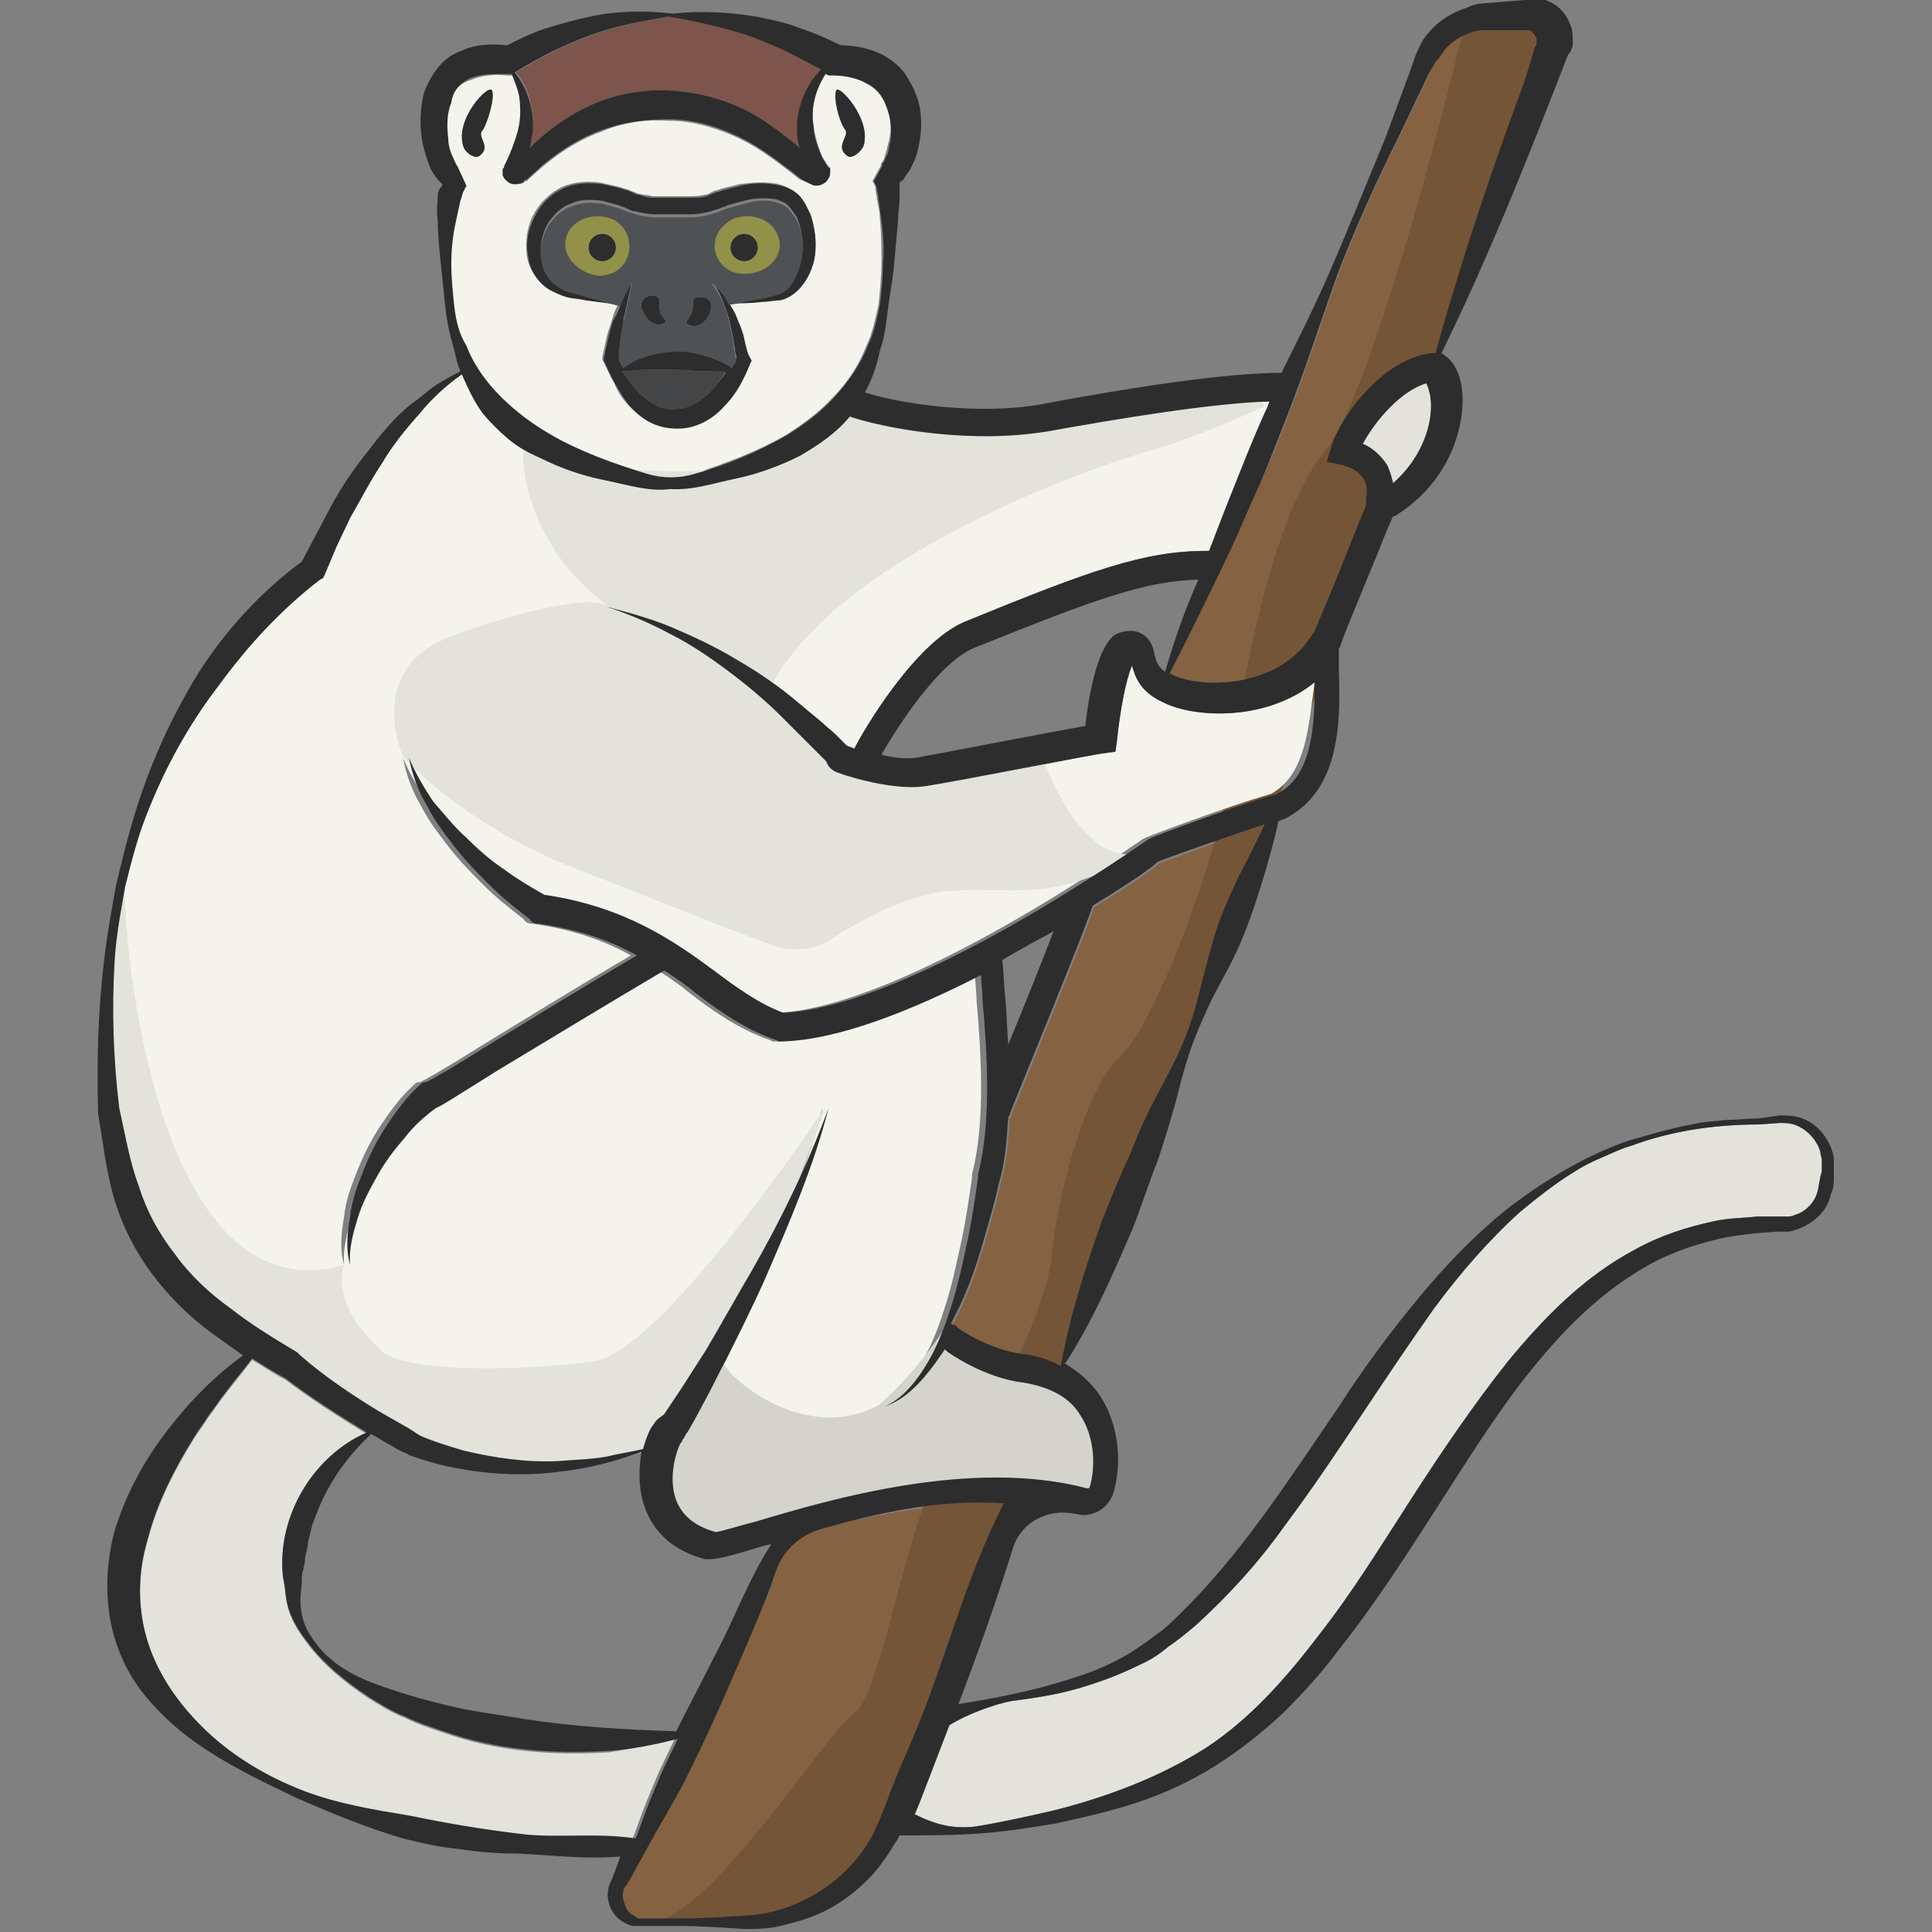 <?xml version="1.0" encoding="utf-8"?>
<!-- Generator: Adobe Illustrator 23.0.0, SVG Export Plug-In . SVG Version: 6.00 Build 0)  -->
<svg version="1.1" id="Layer_1" xmlns="http://www.w3.org/2000/svg" xmlns:xlink="http://www.w3.org/1999/xlink" x="0px" y="0px"
	 viewBox="0 0 128 128" 
width="128" height="128"
style="enable-background:new 0 0 128 128;" xml:space="preserve">
<rect x="0" y="0" width="128" height="128" fill="#808080" stroke="none"/>
<style type="text/css">
	.st0{fill:#2D2D2D;}
	.st1{fill:#856241;}
	.st2{fill:#755537;}
	.st3{fill:#E3E3DC;}
	.st4{fill:#F4F4ED;}
	.st5{fill:#7D554C;}
	.st6{fill:#434547;}
	.st7{fill:#4F5254;}
	.st8{fill:#91914A;}
	.st9{fill:#D4D4CD;}
</style>
<g>
	<path class="st0" d="M47.1,20.5c-0.1,0.6-0.8,1.4-1.5,1c-0.4-0.2,0.3-0.4,0.3-1.2c0-0.4,0-0.7,0.6-0.6C47,19.7,47.2,20.1,47.1,20.5
		z"/>
	<path class="st0" d="M44,21.4c-0.7,0.4-1.3-0.4-1.5-1c-0.1-0.4,0.2-0.8,0.6-0.8c0.6-0.1,0.6,0.3,0.6,0.6
		C43.6,21.1,44.4,21.2,44,21.4z"/>
	<path class="st1" d="M101.9,2.8c0,0,0,0.1,0,0.1l0,0.1l-0.1,0.1L101,5.4c-2.2,5.9-4.2,11.9-5.9,18l0,0l-0.3,0
		c-3.2,0.4-6,4.2-6.6,6.2l-0.3,1l1,0.2c1.9,0.5,1.7,1.8,1.6,2.2c0,0.2,0,0.3,0,0.5c-0.3,0.7-0.9,2.2-1.5,3.7
		c-0.7,1.8-1.5,3.6-1.9,4.6l-0.2,0.3c-2.3,3.7-7.8,3.5-9.4,2.5c0,0,0,0,0,0c1.4-2.7,2.7-5.4,4-8.1c0.7-1.5,1.3-3,2-4.5
		c0.7-1.5,1.3-3,1.9-4.6c1.2-3.1,2.2-6.2,3.3-9.3c1.2-3.1,2.5-6,4-9l2.1-4.4L95,4.3c0.1-0.2,0.2-0.3,0.3-0.4
		c0.2-0.3,0.4-0.6,0.6-0.8c0.5-0.5,1.1-0.8,1.7-1c0.3-0.1,0.6-0.1,1-0.1l1.2,0l1.2,0h0.1l0.1,0c0.1,0,0.1,0,0.1,0
		c0.1,0,0.2,0.1,0.2,0.1c0.1,0.1,0.2,0.3,0.3,0.4C101.9,2.6,101.9,2.7,101.9,2.8z"/>
	<path class="st1" d="M83.9,54.7c-0.6,1.1-1.2,2.2-1.7,3.4c-0.7,1.5-1.4,3-1.8,4.6c-0.5,1.6-0.8,3.2-1.3,4.8c-0.5,1.6-1.2,3-2,4.5
		c-0.8,1.5-1.5,2.9-2.1,4.5c-0.7,1.5-1.3,3-1.9,4.5c-1.1,3.1-2.1,6.2-2.7,9.5c0,0,0,0,0,0.1c-0.8-0.4-1.6-0.7-2.6-0.8
		c-2.2-0.3-4.3-1.7-4.3-1.8c-0.1-0.1-0.2-0.1-0.4-0.2c0.2-0.4,0.4-0.8,0.6-1.2c0.6-1.3,1.1-2.7,1.5-4.1c0.4-1.4,0.8-2.7,1.1-4.1
		c0,0,0,0,0,0c0.4-1.3,0.5-2.8,0.6-4.3c0.1-0.1,0.1-0.1,0.1-0.2c0.7-1.8,4.6-11.2,5.5-13.8c2.3-1.4,3.9-2.5,4.3-2.9
		C77.4,57,81.1,55.6,83.9,54.7z"/>
	<path class="st1" d="M66.3,99.8c-2.6,5.1-3.8,10.3-6,15.5c-0.6,1.4-1.1,2.8-1.7,4.2c-0.1,0.3-0.3,0.7-0.4,1
		c-0.1,0.3-0.3,0.6-0.4,0.9c-0.3,0.6-0.7,1.2-1.1,1.7c-1.7,2.1-4.4,3.6-7.2,3.8c-1.5,0.1-3,0.2-4.5,0.2c-0.7,0-1.5,0-2.2,0
		c-0.2,0-0.4,0-0.5,0c-0.2,0-0.3-0.1-0.4-0.2c-0.3-0.1-0.5-0.4-0.6-0.7c-0.1-0.3-0.2-0.6-0.1-0.9c0-0.2,0.1-0.3,0.2-0.4l0.3-0.5
		l1.1-2c0.7-1.3,1.5-2.6,2.2-3.9c1.4-2.7,2.6-5.4,3.8-8.2c0.9-2.1,1.8-4.1,2.5-6.2c0.5-1.4,1.6-2.4,3-2.8
		C57.8,100.4,61.8,99.5,66.3,99.8z"/>
	<path class="st2" d="M96.9,2.2c0,0-5.7,23.7-9.2,27.8c-3.4,4.1-5.5,15.4-6.1,20.6S76.7,67.7,74.2,70s-4.3,10.2-4.5,13.1
		s-3.8,11.3-6.5,13.1c-2.7,1.8-4.7,16-6.5,17.2c-1.8,1.1-9.6,13.7-13.5,13.9c7.6,0.8,11.7-1.1,11.7-1.1s4-3.2,4.8-6.6
		c0.9-3.3,11.6-31.6,12.2-32.7c0.6-1.2,9.9-26.8,10.5-27.8c0.6-1,8-22.4,8.5-23.5c0.5-1.1,8.1-22.6,8.7-23.6c0.6-1,3.4-8.9,3.1-9.5
		s-1.3-1.8-2.5-1.6S97,2.2,97,2.2"/>
	<path class="st3" d="M120.4,79c-0.2,0.7-0.8,1.3-1.5,1.5c-0.2,0.1-0.4,0.1-0.5,0.1l-0.3,0l-0.1,0l-0.1,0l0,0l-0.1,0l-1.4,0
		c-0.9,0.1-1.9,0.1-2.8,0.3c-1.9,0.4-3.7,1-5.3,1.9c-3.4,1.8-6.1,4.6-8.4,7.4c-2.3,2.9-4.4,6-6.4,9.1c-2,3.1-3.9,6.2-6.1,9
		c-2.2,2.9-4.6,5.6-7.5,7.5c-3,1.9-6.4,3.2-9.9,4.1c-1.7,0.4-3.5,0.8-5.3,1.1c-1.5,0.2-2.7-0.1-4.1-0.8c0.1-0.1,1.9-4.9,2.3-5.9
		c1.1-0.7,3-1.4,4.1-1.6c1.5-0.2,2.9-0.4,4.3-0.8c1.4-0.4,2.8-0.9,4.2-1.6c0.7-0.3,1.3-0.7,1.9-1.2c0.6-0.4,1.2-0.9,1.8-1.4
		c2.2-2,4.2-4.2,5.9-6.6c1.8-2.4,3.4-4.8,5-7.2c1.6-2.4,3.2-4.8,4.9-7.2c1.7-2.3,3.6-4.5,5.7-6.4c1.1-0.9,2.2-1.8,3.5-2.6
		c0.6-0.4,1.2-0.7,1.9-1c0.7-0.3,1.3-0.6,2-0.8c2.7-1,5.6-1.4,8.4-1.4h0l1.4-0.1c0.4,0,0.8,0,1.2,0.2c0.7,0.3,1.3,1,1.5,1.7
		c0,0.2,0.1,0.4,0.1,0.6v0.7C120.5,78.3,120.5,78.7,120.4,79z"/>
	<path class="st3" d="M44.7,115.2c-0.4,0.9-0.9,1.8-1.3,2.8c-0.6,1.4-0.9,2.2-1.4,3.6l-0.1,0.2c-2.4-0.3-5,0.1-7.4-0.2
		c-2.5-0.3-4.9-0.7-7.3-1.2c-2.4-0.4-4.9-0.8-7.2-1.7c-2.3-0.9-4.5-2.2-6.3-3.9c-1.8-1.7-3.2-3.7-3.9-5.9c-0.7-2.2-0.7-4.6,0-6.9
		c0.6-2.3,1.7-4.5,3-6.6c0.3-0.5,0.7-1,1-1.5c0.4-0.5,0.7-1,1.1-1.5c0.6-0.8,1.2-1.5,1.8-2.3c0.7,0.4,1.4,0.9,2.2,1.3
		c1.7,1.3,3.6,2.5,5.4,3.6l0,0c-3.2,1.4-5.5,4.8-5.6,8.4c0,0.5,0,1,0.1,1.4c0.1,0.5,0.1,0.9,0.2,1.4c0.2,1,0.7,1.8,1.3,2.6
		c1.1,1.5,2.6,2.7,4.1,3.7c0.8,0.5,1.6,1,2.4,1.3c0.8,0.4,1.7,0.7,2.6,1c1.7,0.6,3.5,1,5.4,1.2c1.8,0.2,3.7,0.2,5.5,0.1
		C41.7,115.9,43.2,115.6,44.7,115.2z"/>
	<path class="st4" d="M84.2,52.6c-3.1,0.9-8.1,2.8-8.3,2.9l-0.2,0.1c-0.2,0.1-15.6,11.1-24.2,11.5c-1.6-0.6-3-1.6-4.6-2.8
		c-2.7-2-5.9-4.2-11.1-5c0,0,0,0-0.1,0l0,0c-0.9-0.5-1.9-1.1-2.7-1.7c-0.9-0.6-1.7-1.3-2.5-2.1c-0.8-0.7-1.5-1.6-2.2-2.4
		c-0.6-0.9-1.2-1.9-1.6-2.9c0.2,1.1,0.6,2.2,1.2,3.2c0.5,1,1.2,1.9,1.9,2.8c0.7,0.9,1.5,1.7,2.3,2.5c0.8,0.8,1.7,1.5,2.6,2.2
		c0.1,0.2,0.3,0.3,0.6,0.3c2.7,0.4,4.7,1.1,6.5,2.1c-3.6,2.1-7.3,4.4-10.1,6.1c-1.9,1.2-3.6,2.2-3.9,2.3c0,0,0,0-0.1,0
		c-0.1,0-0.2,0.1-0.3,0.2c-0.9,0.8-1.6,1.8-2.2,2.7c-0.6,0.9-1.1,1.9-1.5,2.9c-0.4,1-0.8,2-0.9,3.1c-0.2,1.1-0.3,2.2,0,3.2
		c-0.1-1.1,0.2-2.1,0.5-3.1c0.3-1,0.8-1.9,1.3-2.8c0.5-0.9,1.1-1.7,1.8-2.5c0.6-0.8,1.4-1.5,2.1-2l0,0c0.3-0.1,0.9-0.5,4.1-2.5
		c3-1.8,7.1-4.3,11-6.6c0.8,0.5,1.5,1,2.1,1.5c1.7,1.3,3.3,2.4,5.3,3.1l0.2,0.1h0.2c3.8-0.1,8.7-2.1,13.2-4.4c0,0.5,0.1,1.1,0.1,1.7
		c0.3,3.4,0.6,8-0.3,11.5c0,0.1,0,0.1,0,0.2v0c-0.2,1.4-0.4,2.8-0.7,4.2c-0.3,1.4-0.6,2.8-1,4.1c-0.4,1.3-0.9,2.7-1.6,3.9
		c-0.7,1.2-1.6,2.4-2.9,3c1.4-0.5,2.4-1.6,3.3-2.8c0.2-0.3,0.5-0.7,0.7-1c0,0,0.1,0.1,0.1,0.1c0.1,0.1,2.5,1.8,5.1,2.1
		c1.8,0.3,3.1,1,3.8,2.2c1.2,1.9,0.8,4.1,0.6,4.7c0,0,0,0.1-0.1,0.1c0,0-0.1,0-0.1,0c-7.6-2-16.9,0.7-21.9,2.2
		c-1.2,0.3-2.4,0.7-2.7,0.7c-1.4-0.4-2.2-1.1-2.6-2.1c-0.6-1.6,0.1-3.5,0.3-3.8c0.1-0.1,0.1-0.1,0.1-0.2l0.1-0.1l0.1-0.2l0.2-0.3
		l0.4-0.7l0.7-1.3c0.5-0.9,0.9-1.8,1.4-2.7c0.9-1.8,1.8-3.6,2.6-5.4c1.6-3.7,3.2-7.4,4.2-11.3c-1.4,3.8-3.1,7.3-5.1,10.8
		c-1,1.7-2,3.5-3,5.2c-0.5,0.8-1.1,1.7-1.6,2.5l-0.8,1.2l-0.4,0.6L43.6,94l-0.1,0.1c-0.1,0.1-0.2,0.3-0.3,0.4
		c-0.2,0.3-0.4,0.8-0.6,1.5c-0.8,0.2-1.6,0.3-2.4,0.5c-1.1,0.2-2.1,0.2-3.2,0.3c-2.1,0.1-4.2-0.2-6.3-0.7c-1-0.3-2-0.6-2.9-1
		c-0.1-0.1-0.2-0.1-0.3-0.2l-0.3-0.2l-0.7-0.4l-1.4-0.8c-1.8-1.1-3.6-2.3-5.2-3.7l-0.1-0.1l-0.1-0.1c-1.6-0.8-3.1-1.7-4.5-2.8
		c-1.4-1-2.7-2.2-3.7-3.6c-1.1-1.4-1.9-2.9-2.4-4.5c-0.6-1.6-0.9-3.4-1.3-5.2c-0.4-3.3-0.5-6.6-0.3-9.8C7.7,62,8,60.4,8.3,58.7
		c0.4-1.6,0.8-3.2,1.4-4.7c1.2-3.1,2.8-6,4.8-8.6c1.9-2.6,4.1-5,6.7-7l0.2-0.1l0.1-0.2l0.8-1.9l0.9-1.9c0.7-1.2,1.3-2.4,2.1-3.6
		c0.7-1.2,1.6-2.3,2.5-3.3c0.8-1,1.8-1.9,2.8-2.6c0.4,0.9,0.8,1.8,1.4,2.6c0.5,0.6,1.1,1.2,1.7,1.7c0.6,0.5,1.3,0.9,2,1.2
		c1.4,0.7,2.8,1.2,4.3,1.5c1.5,0.3,3,0.8,4.4,0.6c1.5,0.1,2.9-0.4,4.4-0.7c1.4-0.3,2.8-0.8,4.2-1.5c1.2-0.7,2.4-1.5,3.3-2.6
		c1.8,0.6,5.3,1.3,9,1.3c1.4,0,2.7-0.1,4-0.3c5-0.9,11.1-1.9,14.8-2c0,0.1-0.1,0.2-0.1,0.3c-0.7,1.5-1.3,3-1.9,4.5
		c-0.6,1.5-1.2,3-1.8,4.6c-0.1,0.2-0.1,0.3-0.2,0.5c-0.1,0-0.1,0-0.2,0c-4.1,0-7.7,1.3-16,4.7c-3.3,1.4-6.7,7.2-7.3,8.4
		c-0.2-0.1-0.3-0.1-0.5-0.2l0,0c0,0-0.2-0.2-0.3-0.3l-0.4-0.4c-0.3-0.3-0.6-0.5-0.9-0.8c-0.6-0.5-1.2-1-1.8-1.5
		c-1.2-1-2.5-1.9-3.9-2.7c-1.3-0.8-2.8-1.5-4.2-2.1c-1.4-0.6-2.9-1-4.4-1.4c1.5,0.5,2.9,1.1,4.2,1.8c1.4,0.7,2.7,1.6,3.9,2.5
		c1.2,0.9,2.4,1.9,3.5,3c0.5,0.5,1.1,1.1,1.6,1.6l0.8,0.8l0.4,0.4c0.1,0.1,0.2,0.2,0.2,0.3c0.1,0.2,0.3,0.4,0.5,0.5
		c0.1,0.1,3.6,1.3,5.9,1c2.1-0.3,11.6-2.2,12-2.2l0.7-0.1l0.1-0.7c0.2-2,0.6-4.1,1-5c0.2,0.7,0.5,1.7,2,2.4
		c2.1,1.1,6.9,1.3,10.1-1.3C86.7,47.9,86.6,51.3,84.2,52.6z"/>
	<path class="st4" d="M58.7,7c-0.3-0.7-0.7-1.2-1.4-1.5C56.8,5.1,56,5,55.2,4.9l-0.3,0l-0.2-0.1c0,0,0,0,0,0c-0.7,1.1-1,2.3-0.8,3.5
		c0.1,0.7,0.3,1.5,0.6,2.1c0.1,0.2,0.2,0.3,0.3,0.5l0.1,0.1c0,0,0,0.1,0.1,0.1c0,0.1,0,0.1,0,0.2c0,0.1,0,0.3-0.1,0.4
		c-0.1,0.2-0.3,0.3-0.4,0.4s-0.3,0.1-0.5,0.1c-0.2,0-0.4,0-0.5-0.2L53.3,12L53,11.9l-0.5-0.4c-1.3-1-2.5-1.9-3.9-2.5
		c-1.4-0.6-2.8-1-4.3-1c-1.5-0.1-3,0.1-4.4,0.7c-1.4,0.5-2.7,1.3-3.9,2.3l-0.9,0.8l-0.2,0.2l-0.1,0L34.8,12c0,0-0.1,0.1-0.1,0.1
		c-0.2,0.1-0.3,0.1-0.5,0.1s-0.3,0-0.4-0.1c-0.1-0.1-0.3-0.2-0.4-0.5c0-0.1,0-0.3,0-0.4c0-0.1,0-0.1,0.1-0.2l0,0l0.1-0.1
		c0.4-0.7,0.6-1.4,0.8-2.1c0.2-0.7,0.2-1.5,0.1-2.3c-0.1-0.5-0.2-1-0.5-1.5l-0.1,0l-0.3,0c-0.9-0.1-1.7,0-2.4,0.3
		C30.5,5.5,30,6,29.8,6.7c-0.3,0.7-0.3,1.6-0.2,2.4c0.1,0.4,0.2,0.8,0.3,1.2c0.1,0.2,0.2,0.5,0.3,0.6l0.6,1.3c0,0-0.1,0.2-0.2,0.4
		c-0.1,0.2-0.1,0.4-0.2,0.6c-0.1,0.4-0.2,0.9-0.3,1.4c-0.1,0.9-0.2,1.9-0.3,2.8c0,0.9,0,1.9,0.2,2.8c0.1,0.9,0.4,1.9,0.8,2.7l0,0
		c0.5,1.3,1.4,2.5,2.3,3.4c1,1,2.1,1.8,3.3,2.5c2,1.1,4.2,2,6.4,2.6c1,0.3,2.1,0.3,3.1,0c2.2-0.7,4.3-1.5,6.2-2.6
		c1.1-0.7,2.2-1.5,3.1-2.5c0.9-0.9,1.7-2.1,2.2-3.4l0,0c0.4-0.8,0.6-1.8,0.8-2.7c0.1-0.9,0.2-1.9,0.2-2.8c0-0.9,0-1.9-0.1-2.8
		c0-0.5-0.1-0.9-0.2-1.4c0-0.2-0.1-0.5-0.1-0.7c0-0.1,0-0.2-0.1-0.3c0-0.1-0.1-0.2-0.1-0.2l0.6-1.1c-0.1,0,0,0,0-0.1
		c0.1-0.1,0.2-0.3,0.2-0.4c0.1-0.3,0.2-0.7,0.3-1.1C59.1,8.5,59,7.7,58.7,7z M31.8,10.3c-0.3,0.3-1-0.2-1.1-0.6
		c-0.6-1.8,1.7-4.2,1.9-3.7c0.2,0.5-0.3,2.1-0.6,2.6C31.5,9,32.6,9.7,31.8,10.3z M54,16.8c-0.1,0.9-0.5,1.7-1.1,2.3
		c-0.3,0.3-0.7,0.6-1.2,0.7c-0.4,0.1-0.8,0.1-1.2,0.1C49.7,20,49,20,48.2,20c0.2,0.3,0.3,0.6,0.5,0.9c0.2,0.5,0.3,0.9,0.5,1.4
		c0.2,0.5,0.3,1,0.4,1.3l0.1,0.2l-0.1,0.2c-0.4,1-1,1.9-1.7,2.8c-0.8,0.8-1.9,1.5-3.1,1.5c-0.6,0-1.2-0.1-1.8-0.4
		c-0.6-0.3-1-0.7-1.4-1.1c-0.4-0.4-0.7-0.9-0.9-1.4c-0.3-0.5-0.5-1-0.7-1.4l-0.1-0.2l0-0.1c0.1-0.5,0.2-0.9,0.3-1.4
		c0.1-0.4,0.3-0.9,0.4-1.3c0.1-0.3,0.2-0.6,0.4-0.9c-0.8-0.1-1.5-0.2-2.3-0.3c-0.4-0.1-0.8-0.1-1.2-0.2c-0.4-0.1-0.8-0.3-1.2-0.5
		c-0.7-0.5-1.3-1.3-1.4-2.2c-0.1-0.9,0-1.8,0.4-2.6c0.4-0.8,1.1-1.5,1.9-1.9c0.9-0.4,1.8-0.4,2.6-0.3c0.4,0.1,0.9,0.2,1.3,0.3
		c0.2,0.1,0.4,0.1,0.6,0.2c0.2,0.1,0.3,0.1,0.5,0.2c0.3,0.1,0.7,0.1,1,0.2h1.2l1.2,0c0.4,0,0.7,0,1.1-0.1c0.2,0,0.3-0.1,0.5-0.2
		c0.2-0.1,0.4-0.1,0.6-0.2c0.4-0.1,0.8-0.2,1.2-0.3c0.8-0.1,1.7-0.2,2.6,0c0.4,0.1,0.9,0.4,1.3,0.7c0.4,0.4,0.6,0.8,0.7,1.2
		C54,15.1,54.1,16,54,16.8z M57.2,9.7c-0.2,0.4-0.8,0.9-1.1,0.6C55.3,9.7,56.3,9,56,8.6c-0.4-0.5-0.8-2.1-0.6-2.6
		C55.5,5.5,57.8,7.9,57.2,9.7z"/>
	<path class="st3" d="M34.7,29.9c-0.2,0.4,0.1,6.4,5.8,10.4c1.8,1.2,9.1,4.2,10.1,6.2c3.7-9.2,21.4-15.4,25.1-16.5
		c3.7-1,8.1-3.1,8.1-3.1s-1.2-1.6-1.6-1.5c-0.4,0.1-13.6,1.9-16.1,2.3c-2.5,0.4-10-0.6-10-0.6s-2.8,3-8.1,3.9S34.7,29.9,34.7,29.9z"
		/>
	<path class="st5" d="M52.9,8.3c0,0.6,0,1.1,0.2,1.6C52,9,50.8,8,49.4,7.3c-1.6-0.8-3.3-1.2-5-1.3c-1.7-0.1-3.5,0.2-5.1,0.9
		c-1.6,0.7-3,1.7-4.2,2.9l0,0c0.1-0.3,0.1-0.7,0.2-1c0.1-1.4-0.2-3-1.1-4l0,0c0.8-0.5,1.7-1,2.5-1.4c0.9-0.4,1.7-0.8,2.6-1.1
		c1.6-0.6,3.4-0.9,5.1-1.2c1.8,0.3,3.5,0.7,5.1,1.2c0.9,0.3,1.8,0.7,2.7,1.1c0.8,0.4,1.5,0.8,2.3,1.2C53.5,5.6,52.9,6.9,52.9,8.3z"
		/>
	<path class="st0" d="M53.7,14.2c-0.2-0.4-0.4-0.8-0.7-1.2c-0.4-0.4-0.8-0.6-1.3-0.7c-0.9-0.2-1.8-0.2-2.6,0
		c-0.4,0.1-0.8,0.2-1.2,0.3c-0.2,0.1-0.4,0.1-0.6,0.2c-0.2,0.1-0.3,0.1-0.5,0.2c-0.3,0.1-0.7,0.1-1.1,0.1l-1.2,0h-1.2
		c-0.4,0-0.7-0.1-1-0.2c-0.2,0-0.3-0.1-0.5-0.2c-0.2-0.1-0.4-0.1-0.6-0.2c-0.4-0.1-0.8-0.2-1.3-0.3c-0.9-0.1-1.8-0.1-2.6,0.3
		c-0.9,0.4-1.5,1.1-1.9,1.9c-0.4,0.8-0.6,1.7-0.4,2.6c0.1,0.9,0.6,1.7,1.4,2.2c0.4,0.2,0.8,0.4,1.2,0.5c0.4,0.1,0.8,0.1,1.2,0.2
		c0.8,0.1,1.5,0.2,2.3,0.3c-0.1,0.3-0.2,0.6-0.4,0.9c-0.2,0.4-0.3,0.9-0.4,1.3c-0.1,0.4-0.2,0.9-0.3,1.4l0,0.1l0.1,0.2
		c0.2,0.4,0.4,0.9,0.7,1.4c0.3,0.5,0.6,1,0.9,1.4c0.4,0.4,0.8,0.8,1.4,1.1c0.6,0.3,1.2,0.4,1.8,0.4c1.3,0,2.4-0.7,3.1-1.5
		c0.8-0.8,1.3-1.8,1.7-2.8l0.1-0.2l-0.1-0.2c-0.2-0.3-0.3-0.8-0.4-1.3c-0.1-0.5-0.3-0.9-0.5-1.4c-0.1-0.3-0.3-0.6-0.5-0.9
		c0.7,0,1.5,0,2.2-0.1c0.4,0,0.8-0.1,1.2-0.1c0.4-0.1,0.8-0.3,1.2-0.7c0.6-0.6,1-1.5,1.1-2.3C54.1,16,54,15.1,53.7,14.2z M47,26
		c-0.7,0.7-1.5,1.1-2.3,1.1c-0.9,0.1-1.6-0.4-2.3-1c-0.3-0.3-0.6-0.7-0.9-1.1l-0.3-0.4c0.5,0,1.1-0.1,1.6-0.1c0.7,0,1.3,0,1.9,0
		c0.6,0,1.3,0.1,2,0.1c0.4,0,0.9,0,1.4,0.1C47.8,25.1,47.4,25.6,47,26z M52.4,18.7c-0.2,0.3-0.5,0.5-0.8,0.6
		c-0.3,0.1-0.8,0.2-1.1,0.3c-0.7,0.2-1.5,0.3-2.2,0.4c-0.3-0.6-0.7-1.1-1.2-1.5c0.6,0.8,0.9,1.7,1.2,2.6c0.1,0.5,0.2,0.9,0.3,1.4
		c0,0.2,0.1,0.5,0.1,0.7c0,0.2,0.1,0.3,0.1,0.5c-0.1,0.2-0.2,0.3-0.3,0.5c-0.4-0.3-0.9-0.5-1.4-0.7c-0.7-0.2-1.4-0.4-2.1-0.4
		c-0.7,0-1.5,0.1-2.1,0.3c-0.6,0.2-1.1,0.4-1.6,0.8c-0.1-0.2-0.2-0.3-0.3-0.5c0-0.4,0.1-0.8,0.1-1.2c0.1-0.4,0.2-0.9,0.2-1.3
		c0.2-0.9,0.4-1.8,0.6-2.7c-0.3,0.5-0.5,1.1-0.8,1.6l-2.2-0.6c-0.4-0.1-0.8-0.2-1.1-0.3c-0.3-0.1-0.7-0.3-1-0.5
		c-1.2-0.9-1.2-2.7-0.5-3.9c0.4-0.6,0.9-1.1,1.5-1.3c0.6-0.3,1.3-0.3,2.1-0.2c0.4,0.1,0.7,0.2,1.1,0.3c0.2,0.1,0.3,0.1,0.5,0.2
		c0.2,0.1,0.4,0.2,0.6,0.2c0.4,0.1,0.9,0.2,1.3,0.2c0.5,0,0.8,0,1.2,0h1.2c0.4,0,0.9-0.1,1.3-0.2c0.2-0.1,0.4-0.1,0.6-0.2
		c0.2-0.1,0.4-0.1,0.5-0.2c0.4-0.1,0.7-0.2,1.1-0.3c0.7-0.2,1.5-0.2,2.1-0.1c0.3,0.1,0.6,0.2,0.8,0.4c0.2,0.2,0.4,0.5,0.6,0.8
		C53.4,15.9,53.3,17.6,52.4,18.7z"/>
	<path class="st6" d="M48.1,24.6c-0.3,0.5-0.7,1-1.1,1.4c-0.7,0.7-1.5,1.1-2.3,1.1c-0.9,0.1-1.6-0.4-2.3-1c-0.3-0.3-0.6-0.7-0.9-1.1
		l-0.3-0.4c0.5,0,1.1-0.1,1.6-0.1c0.7,0,1.3,0,1.9,0c0.6,0,1.3,0.1,2,0.1C47.2,24.6,47.7,24.6,48.1,24.6z"/>
	<path class="st7" d="M52.8,14.6c-0.2-0.3-0.4-0.6-0.6-0.8c-0.2-0.2-0.5-0.3-0.8-0.4c-0.6-0.2-1.4-0.1-2.1,0.1
		c-0.4,0.1-0.7,0.2-1.1,0.3c-0.2,0.1-0.4,0.1-0.5,0.2c-0.2,0.1-0.4,0.1-0.6,0.2c-0.4,0.1-0.9,0.2-1.3,0.2h-1.2c-0.4,0-0.8,0-1.2,0
		c-0.4,0-0.9-0.1-1.3-0.2c-0.2-0.1-0.4-0.1-0.6-0.2c-0.2-0.1-0.3-0.1-0.5-0.2c-0.4-0.1-0.7-0.2-1.1-0.3c-0.7-0.1-1.4-0.1-2.1,0.2
		c-0.6,0.2-1.1,0.7-1.5,1.3c-0.7,1.2-0.7,3,0.5,3.9c0.3,0.2,0.6,0.4,1,0.5c0.4,0.1,0.8,0.2,1.1,0.3l2.2,0.6c0.2-0.6,0.5-1.1,0.8-1.6
		c-0.2,0.9-0.4,1.8-0.6,2.7c-0.1,0.4-0.2,0.9-0.2,1.3c-0.1,0.4-0.1,0.8-0.1,1.2c0.1,0.2,0.2,0.4,0.3,0.5c0.5-0.4,1-0.6,1.6-0.8
		c0.7-0.2,1.4-0.3,2.1-0.3c0.7,0,1.4,0.2,2.1,0.4c0.5,0.2,1,0.4,1.4,0.7c0.1-0.2,0.2-0.3,0.3-0.5c-0.1-0.2-0.1-0.3-0.1-0.5
		c-0.1-0.2-0.1-0.5-0.1-0.7c-0.1-0.5-0.2-0.9-0.3-1.4c-0.2-0.9-0.6-1.8-1.2-2.6c0.5,0.4,0.9,0.9,1.2,1.5c0.7-0.1,1.5-0.3,2.2-0.4
		c0.4-0.1,0.8-0.2,1.1-0.3c0.3-0.1,0.6-0.3,0.8-0.6C53.3,17.6,53.4,15.9,52.8,14.6z M44,21.4c-0.7,0.4-1.3-0.4-1.5-1
		c-0.1-0.4,0.2-0.8,0.6-0.8c0.6-0.1,0.6,0.3,0.6,0.6C43.6,21.1,44.4,21.2,44,21.4z M47.1,20.5c-0.1,0.6-0.8,1.4-1.5,1
		c-0.4-0.2,0.3-0.4,0.3-1.2c0-0.4,0-0.7,0.6-0.6C47,19.7,47.2,20.1,47.1,20.5z"/>
	<path class="st0" d="M31.8,10.3c-0.3,0.3-1-0.2-1.1-0.6c-0.6-1.8,1.7-4.2,1.9-3.7c0.2,0.5-0.3,2.1-0.6,2.6
		C31.5,9,32.6,9.7,31.8,10.3z"/>
	<path class="st0" d="M57.2,9.7c-0.2,0.4-0.8,0.9-1.1,0.6C55.3,9.7,56.3,9,56,8.6c-0.4-0.5-0.8-2.1-0.6-2.6
		C55.5,5.5,57.8,7.9,57.2,9.7z"/>
	<path class="st8" d="M49.8,18.1c-0.5,0.1-1,0-1.3-0.1c-1.2-0.5-1.5-2-0.7-2.9c0.3-0.3,0.6-0.6,1.1-0.7c1.2-0.3,2.4,0.3,2.7,1.4
		C51.9,16.8,51.1,17.9,49.8,18.1z"/>
	<path class="st8" d="M41,14.8c1.2,1,0.8,3.1-0.8,3.4c-0.3,0.1-0.6,0.1-0.9,0c-1.2-0.3-2.1-1.4-1.8-2.4c0.2-1,1.4-1.7,2.7-1.4
		C40.6,14.5,40.8,14.6,41,14.8z"/>
	<ellipse class="st0" cx="49.3" cy="16.4" rx="0.9" ry="0.9"/>
	<ellipse class="st0" cx="39.9" cy="16.4" rx="0.9" ry="0.9"/>
	<path class="st9" d="M47.9,90c-0.5,0.6,5.1,5.9,10.3,3.1c2.3-1.9,4.4-5.1,4.4-5.1s2.8,2.4,5.1,2.7c2.3,0.3,4.5,1.6,4.9,3.4
		c0.4,1.8,0.3,4.2,0,4.9c-0.3,0.7-5-0.7-8.5-0.3c-3.5,0.4-13.2,3-15.3,3.1s-4.9-0.5-5-1.8c-0.1-1.3,0.1-5.5,0.9-6.4S47.9,90,47.9,90
		z"/>
	<path class="st3" d="M8.3,58.7C8,59.1,9.5,87.6,22.8,83.8C21,89.5,35,97.1,43.6,94c0.1,2.4-0.6,2.1-0.7,2.1c-0.1,0-4.3,1.6-8,1.1
		s-14.3-4.4-15.6-6.6c-2.6-1.1-10.6-7.8-11.3-11.7S7.2,66.4,7.1,64.8c0-1.6,0.6-5.7,0.8-5.9C8.1,58.7,8.3,58.7,8.3,58.7z"/>
	<path class="st3" d="M26.7,50.1c0,0-2.6-5.7,3.1-7.9c2.8-1.1,8.3-2.7,10.1-2.2c1.8,0.6,6,1.9,8.7,4s4.1,5.5,7.6,6.4
		c3.5,0.9,6.5,0.6,8.1,0.2c1.6-0.3,4.6-0.9,4.6-0.9s3.1,9.9,8.3,6c-7.3,4.2-9,3.1-13.9,3.3c-2.9,0.1-6.2,1.9-8.2,3.2
		c-1.2,0.8-2.6,0.9-4,0.4c-3.8-1.4-11.2-4.4-13.1-5.1C30.3,54.4,26.7,50.1,26.7,50.1z"/>
	<path class="st3" d="M54.7,73.3c0,0-10.8,16.3-15.4,16.9c-4.6,0.6-11.7,0.8-14-0.6c-2.3,0-2.4,3-0.7,4c1.7,1,8.4,3.4,11.4,3.5
		c3,0.1,8.3-2,9.5-4.1c1.2-2.2,6-10.9,6.5-12.3C52.6,79.2,54.7,73.3,54.7,73.3z"/>
	<path class="st0" d="M121.5,77.8l0-0.7c0-0.2,0-0.5-0.1-0.8c-0.3-1-1.1-1.9-2-2.2c-0.5-0.2-1-0.2-1.5-0.2l-1.4,0.2
		c-0.7,0-1.4,0.1-2.2,0.1c-0.7,0.1-1.5,0.1-2.2,0.3c-0.7,0.1-1.4,0.3-2.2,0.5c-0.7,0.2-1.4,0.4-2.1,0.6c-2.8,1-5.3,2.5-7.7,4.3
		c-2.3,1.8-4.4,4-6.2,6.2c-1.9,2.3-3.6,4.6-5.2,7.1c-3.3,4.8-6.4,9.7-10.5,13.7c-0.5,0.5-1,1-1.6,1.4c-0.5,0.4-1.1,0.8-1.7,1.2
		c-1.2,0.7-2.5,1.3-3.9,1.7c-2.4,0.8-5,1.3-7.5,1.7c1.3-3.4,2.5-6.8,3.6-10.3c0.5-1.7,2.3-2.7,4.1-2.3l0.1,0c0.3,0.1,0.7,0.1,1,0
		c0.8-0.2,1.3-0.8,1.5-1.5c0.6-2.2,0.2-4.6-0.9-6.3c-0.6-0.9-1.4-1.6-2.4-2.2c0,0,0.1,0,0.1,0c1.8-2.8,3.1-5.8,4.4-8.8
		c0.6-1.5,1.1-3.1,1.7-4.6c0.5-1.5,1-3.1,1.4-4.7c0.4-1.6,0.9-3.2,1.6-4.7c0.6-1.5,1.5-2.9,2.2-4.4c0.7-1.5,1.2-3,1.7-4.6
		c0.4-1.3,0.8-2.7,1.1-4.1c0.1,0,0.2-0.1,0.3-0.1l0.2-0.1c3.7-1.9,3.6-6.7,3.5-9.8c0-0.5,0-1,0-1.4c0-0.1,0.1-0.1,0.1-0.2
		c0.2-0.7,1.2-3,2-5c0.6-1.4,1.1-2.8,1.5-3.6c0,0,0.1,0,0.1,0c3.4-2.1,4.5-5.4,4.5-7.7c0-1.5-0.5-2.6-1.4-3.1
		c2.8-5.7,5.2-11.6,7.5-17.5l0.9-2.3l0.1-0.1l0.1-0.2c0.1-0.2,0.1-0.3,0.1-0.5c0-0.3,0-0.7-0.1-1c-0.2-0.6-0.6-1.2-1.1-1.5
		c-0.3-0.2-0.6-0.3-0.9-0.4c-0.2,0-0.3-0.1-0.5-0.1l-0.2,0L101,0l-1.2,0.1l-1.2,0.1c-0.5,0-1,0.1-1.4,0.3c-0.9,0.3-1.8,0.8-2.4,1.5
		c-0.3,0.3-0.6,0.7-0.8,1.2c-0.1,0.2-0.2,0.4-0.3,0.7l-0.2,0.6l-1.7,4.6C90.6,12,89.4,15,88.1,18c-1,2.3-2.1,4.5-3.2,6.7
		c-3.7,0-10.2,1-16,2.1c-4,0.7-9.1,0-11.6-0.8c0.5-0.9,0.8-1.8,1-2.8c0.3-0.8,0.4-1.7,0.5-2.5c0.1-0.9,0.3-1.9,0.4-2.8
		c0.1-1.1,0.2-2.2,0.3-3.3c0-0.5,0.1-1,0.1-1.5c0-0.2,0-0.5,0-0.8c0-0.1,0-0.1,0-0.2c0.1-0.1,0.3-0.2,0.3-0.3
		c0.2-0.3,0.4-0.5,0.5-0.8c0.3-0.5,0.4-1,0.5-1.5c0.2-1,0.2-2.2-0.2-3.2c-0.2-0.5-0.5-1.1-0.8-1.5c-0.4-0.5-0.8-0.8-1.3-1.1
		c-0.9-0.5-2-0.7-2.9-0.7c-0.8-0.4-1.7-0.8-2.6-1.1c-1-0.4-2-0.6-3-0.8c-1.8-0.3-3.7-0.4-5.5-0.2c-1.8-0.2-3.7-0.2-5.5,0.2
		c-1,0.2-2,0.5-3,0.8c-0.9,0.3-1.7,0.7-2.5,1.1c-1-0.1-2.1-0.1-3.1,0.4c-0.6,0.2-1.1,0.6-1.5,1.1c-0.4,0.5-0.7,1.1-0.9,1.6
		c-0.3,1.2-0.3,2.3-0.1,3.4c0.1,0.5,0.3,1.1,0.5,1.6c0.1,0.3,0.3,0.5,0.5,0.8c0.1,0.1,0.2,0.2,0.3,0.3c0,0,0,0.1,0,0.1
		C29.1,12.5,29,12.7,29,13c0,0.5-0.1,1,0,1.5c0,1,0.1,2,0.2,2.9c0.1,1,0.2,1.9,0.3,2.9c0.1,1,0.3,1.9,0.6,2.9
		c0.1,0.5,0.2,0.9,0.4,1.4c-0.6,0.3-1.1,0.6-1.6,0.9c-0.6,0.4-1.1,0.9-1.7,1.3c-1.1,0.9-2,2-2.9,3.2c-0.9,1.1-1.7,2.3-2.4,3.6
		l-1,1.9L20,37.2c-2.7,2-5,4.5-6.8,7.3c-1.8,2.9-3.2,6-4.2,9.2c-0.5,1.6-0.9,3.2-1.3,4.9c-0.3,1.6-0.6,3.3-0.8,5
		c-0.4,3.3-0.5,6.7-0.4,10.1l0,0.1c0.3,1.7,0.5,3.6,1,5.4c0.5,1.8,1.4,3.6,2.5,5.1c1.1,1.5,2.5,2.9,4,4c0.7,0.5,1.4,1,2.1,1.5
		c-1.8,1.3-3.4,2.9-4.8,4.7c-1.6,2-2.9,4.3-3.7,6.9c-0.7,2.6-0.7,5.5,0.3,8c0.5,1.3,1.2,2.4,2.1,3.4c0.9,1,1.9,1.9,2.9,2.6
		c2.1,1.5,4.4,2.6,6.7,3.7c2.3,1,4.7,2,7.1,2.7c1.2,0.3,2.5,0.6,3.7,0.7c1.3,0.2,2.5,0.3,3.8,0.3c2.4,0.1,4.4,0.4,6.9,0.2l-0.4,1.1
		l-0.2,0.5c-0.1,0.2-0.2,0.4-0.2,0.6c-0.1,0.4,0,0.9,0.2,1.3c0.2,0.4,0.5,0.7,0.9,0.9c0.2,0.1,0.4,0.2,0.6,0.2c0.2,0,0.4,0,0.6,0
		c0.7,0,1.5,0,2.2,0c1.5,0,3,0.1,4.5,0.2c0.8,0,1.6,0,2.4-0.2c0.8-0.2,1.6-0.4,2.3-0.7c1.5-0.6,2.8-1.6,3.9-2.8c0.5-0.6,1-1.3,1.4-2
		c0.1-0.1,0.2-0.3,0.3-0.5c1.6,0,3.2,0,4.9-0.1c1.8-0.1,3.7-0.4,5.5-0.7c1.8-0.4,3.6-0.8,5.4-1.4c1.8-0.6,3.5-1.4,5.1-2.4
		c1.6-1,3.1-2.2,4.5-3.5c1.3-1.3,2.6-2.7,3.7-4.2c2.3-2.9,4.3-6,6.3-9.1c2-3.1,3.9-6.2,6.1-9c2.2-2.8,4.7-5.4,7.8-7.2
		c1.5-0.9,3.2-1.5,4.9-1.9c0.8-0.2,1.7-0.3,2.6-0.4l1.3-0.1h0l0.1,0l0.2,0c0.1,0,0.3,0,0.4,0c0.3,0,0.5-0.1,0.8-0.2
		c1-0.4,1.9-1.2,2.1-2.3C121.5,78.8,121.5,78.2,121.5,77.8z M82.1,58c-0.7,1.5-1.4,3-1.8,4.6c-0.5,1.6-0.8,3.2-1.3,4.8
		c-0.5,1.6-1.2,3-2,4.5c-0.8,1.5-1.5,2.9-2.1,4.5c-0.7,1.5-1.3,3-1.9,4.5c-1.1,3.1-2.1,6.2-2.7,9.5c0,0,0,0,0,0.1
		c-0.8-0.4-1.6-0.7-2.6-0.8c-2.2-0.3-4.3-1.7-4.3-1.8c-0.1-0.1-0.2-0.1-0.4-0.2c0.2-0.4,0.4-0.8,0.6-1.2c0.6-1.3,1.1-2.7,1.5-4.1
		c0.4-1.4,0.8-2.7,1.1-4.1c0,0,0,0,0,0c0.4-1.3,0.5-2.8,0.6-4.3c0.1-0.1,0.1-0.1,0.1-0.2c0.7-1.8,4.6-11.2,5.5-13.8
		c2.3-1.4,3.9-2.5,4.3-2.9c0.7-0.3,4.4-1.6,7.1-2.5C83.2,55.8,82.7,56.9,82.1,58z M66.4,63.6c1.2-0.7,2.3-1.3,3.4-1.9
		c-0.8,2.1-2,5.1-3,7.5c-0.1-1.1-0.1-2.2-0.2-3.1C66.5,65.2,66.5,64.3,66.4,63.6z M92.3,32c-0.1-0.4-0.2-0.8-0.4-1.2
		c-0.4-0.6-0.9-1.1-1.6-1.4c0.8-1.5,2.5-3.5,4.2-4c0.1,0.2,0.3,0.7,0.3,1.5C94.8,28.4,94.1,30.4,92.3,32z M85.3,27.5
		c1.2-3.1,2.2-6.2,3.3-9.3c1.2-3.1,2.5-6,4-9l2.1-4.4L95,4.3c0.1-0.2,0.2-0.3,0.3-0.4c0.2-0.3,0.4-0.6,0.6-0.8
		c0.5-0.5,1.1-0.8,1.7-1c0.3-0.1,0.6-0.1,1-0.1l1.2,0l1.2,0h0.1l0.1,0c0.1,0,0.1,0,0.1,0c0.1,0,0.2,0.1,0.2,0.1
		c0.1,0.1,0.2,0.3,0.3,0.4c0,0.1,0,0.2,0,0.3c0,0,0,0.1,0,0.1l0,0.1l-0.1,0.1L101,5.4c-2.2,5.9-4.2,11.9-5.9,18l0,0l-0.3,0
		c-3.2,0.4-6,4.2-6.6,6.2l-0.3,1l1,0.2c1.9,0.5,1.7,1.8,1.6,2.2c0,0.2,0,0.3,0,0.5c-0.3,0.7-0.9,2.2-1.5,3.7
		c-0.7,1.8-1.5,3.6-1.9,4.6l-0.2,0.3c-2.3,3.7-7.8,3.5-9.4,2.5c0,0,0,0,0,0c1.4-2.7,2.7-5.4,4-8.1c0.7-1.5,1.3-3,2-4.5
		C84.1,30.6,84.7,29,85.3,27.5z M77.2,44.5c-0.5-0.3-0.6-0.7-0.7-1.1c-0.1-0.5-0.3-1.4-1.4-1.6l-0.1,0c-0.3,0-0.7,0-1.2,0.3
		c-1.2,1-1.7,4.3-1.9,6c-2.3,0.4-9.5,1.8-11.2,2.1c-0.7,0.1-1.5,0-2.3-0.2c1.2-2.1,3.9-6.2,6.2-7.1c8.2-3.3,11.3-4.4,14.8-4.5
		C78.5,40.4,77.8,42.4,77.2,44.5z M34.1,4.8c0.8-0.5,1.7-1,2.5-1.4c0.9-0.4,1.7-0.8,2.6-1.1c1.6-0.6,3.4-0.9,5.1-1.2
		c1.8,0.3,3.5,0.7,5.1,1.2c0.9,0.3,1.8,0.7,2.7,1.1c0.8,0.4,1.5,0.8,2.3,1.2c-0.9,0.9-1.5,2.2-1.6,3.6c0,0.6,0,1.1,0.2,1.6
		C52,9,50.8,8,49.4,7.3c-1.6-0.8-3.3-1.2-5-1.3c-1.7-0.1-3.5,0.2-5.1,0.9c-1.6,0.7-3,1.7-4.2,2.9l0,0c0.1-0.3,0.1-0.7,0.2-1
		C35.4,7.4,35,5.9,34.1,4.8L34.1,4.8z M53.6,11.6L53.6,11.6C53.7,11.7,53.6,11.6,53.6,11.6z M30.1,20.3c-0.1-0.9-0.2-1.9-0.2-2.8
		c0-1,0.1-1.9,0.3-2.8c0.1-0.5,0.2-0.9,0.3-1.4c0.1-0.2,0.1-0.4,0.2-0.6c0.1-0.2,0.2-0.4,0.2-0.4l-0.6-1.3c-0.1-0.1-0.2-0.4-0.3-0.6
		c-0.2-0.4-0.3-0.8-0.3-1.2c-0.1-0.8-0.1-1.7,0.2-2.4C30,6,30.5,5.5,31.1,5.2c0.7-0.3,1.5-0.3,2.4-0.3l0.3,0l0.1,0
		c0.2,0.5,0.4,1,0.5,1.5c0.1,0.8,0.1,1.5-0.1,2.3c-0.2,0.7-0.5,1.5-0.8,2.1L33.4,11l0,0c0,0.1,0,0.1-0.1,0.2c0,0.1,0,0.3,0,0.4
		c0.1,0.3,0.3,0.4,0.4,0.5c0.2,0.1,0.3,0.1,0.4,0.1s0.3,0,0.5-0.1c0,0,0.1,0,0.1-0.1l0.1-0.1l0.1,0l0.2-0.2l0.9-0.8
		c1.2-1,2.5-1.8,3.9-2.3c1.4-0.5,2.9-0.7,4.4-0.7c1.5,0,3,0.4,4.3,1c1.4,0.6,2.6,1.5,3.9,2.5l0.5,0.4l0.3,0.2l0.2,0.1
		c0.2,0.1,0.4,0.2,0.5,0.2c0.2,0,0.3,0,0.5-0.1s0.3-0.2,0.4-0.4c0.1-0.1,0.1-0.3,0.1-0.4c0-0.1,0-0.1,0-0.2c0-0.1-0.1-0.1-0.1-0.1
		l-0.1-0.1c-0.1-0.2-0.2-0.3-0.3-0.5c-0.3-0.7-0.6-1.4-0.6-2.1c-0.2-1.2,0.1-2.4,0.8-3.5c0,0,0,0,0,0l0.2,0.1l0.3,0
		c0.8,0,1.6,0.2,2.2,0.5C58,5.8,58.5,6.3,58.7,7C59,7.7,59.1,8.5,59,9.3c-0.1,0.4-0.1,0.8-0.3,1.1c-0.1,0.2-0.1,0.3-0.2,0.4
		c-0.1,0.1-0.2,0.2,0,0.1L57.9,12c0,0,0,0.1,0.1,0.2c0,0.1,0.1,0.2,0.1,0.3c0,0.2,0.1,0.4,0.1,0.7c0.1,0.5,0.1,0.9,0.2,1.4
		c0.1,0.9,0.2,1.9,0.1,2.8c0,1-0.1,1.9-0.2,2.8c-0.2,0.9-0.4,1.9-0.8,2.7l0,0c-0.5,1.3-1.3,2.4-2.2,3.4c-0.9,1-2,1.8-3.1,2.5
		c-1.9,1.1-4,2-6.2,2.6c-1,0.3-2.1,0.3-3.1,0c-2.3-0.7-4.5-1.5-6.4-2.6c-1.2-0.7-2.3-1.5-3.3-2.5c-1-1-1.8-2.1-2.3-3.4l0,0
		C30.4,22.1,30.2,21.2,30.1,20.3z M15.3,86.7c-1.4-1-2.7-2.2-3.7-3.6c-1.1-1.4-1.9-2.9-2.4-4.5c-0.6-1.6-0.9-3.4-1.3-5.2
		c-0.4-3.3-0.5-6.6-0.3-9.8C7.7,62,8,60.4,8.3,58.7c0.4-1.6,0.8-3.2,1.4-4.7c1.2-3.1,2.8-6,4.8-8.6c1.9-2.6,4.1-5,6.7-7l0.2-0.1
		l0.1-0.2l0.8-1.9l0.9-1.9c0.7-1.2,1.3-2.4,2.1-3.6c0.7-1.2,1.6-2.3,2.5-3.3c0.8-1,1.8-1.9,2.8-2.6c0.4,0.9,0.8,1.8,1.4,2.6
		c0.5,0.6,1.1,1.2,1.7,1.7c0.6,0.5,1.3,0.9,2,1.2c1.4,0.7,2.8,1.2,4.3,1.5c1.5,0.3,3,0.8,4.4,0.6c1.5,0.1,2.9-0.4,4.4-0.7
		c1.4-0.3,2.8-0.8,4.2-1.5c1.2-0.7,2.4-1.5,3.3-2.6c1.8,0.6,5.3,1.3,9,1.3c1.4,0,2.7-0.1,4-0.3c5-0.9,11.1-1.9,14.8-2
		c0,0.1-0.1,0.2-0.1,0.3c-0.7,1.5-1.3,3-1.9,4.5c-0.6,1.5-1.2,3-1.8,4.6c-0.1,0.2-0.1,0.3-0.2,0.5c-0.1,0-0.1,0-0.2,0
		c-4.1,0-7.7,1.3-16,4.7c-3.3,1.4-6.7,7.2-7.3,8.4c-0.2-0.1-0.3-0.1-0.5-0.2l0,0c0,0-0.2-0.2-0.3-0.3l-0.4-0.4
		c-0.3-0.3-0.6-0.5-0.9-0.8c-0.6-0.5-1.2-1-1.8-1.5c-1.2-1-2.5-1.9-3.9-2.7c-1.3-0.8-2.8-1.5-4.2-2.1c-1.4-0.6-2.9-1-4.4-1.4
		c1.5,0.5,2.9,1.1,4.2,1.8c1.4,0.7,2.7,1.6,3.9,2.5c1.2,0.9,2.4,1.9,3.5,3c0.5,0.5,1.1,1.1,1.6,1.6l0.8,0.8l0.4,0.4
		c0.1,0.1,0.2,0.2,0.2,0.3c0.1,0.2,0.3,0.4,0.5,0.5c0.1,0.1,3.6,1.3,5.9,1c2.1-0.3,11.6-2.2,12-2.2l0.7-0.1l0.1-0.7
		c0.2-2,0.6-4.1,1-5c0.2,0.7,0.5,1.7,2,2.4c2.1,1.1,6.9,1.3,10.1-1.3c0,2.7-0.1,6.2-2.5,7.4c-3.1,0.9-8.1,2.8-8.3,2.9l-0.2,0.1
		c-0.2,0.1-15.6,11.1-24.2,11.5c-1.6-0.6-3-1.6-4.6-2.8c-2.7-2-5.9-4.2-11.1-5c0,0,0,0-0.1,0l0,0c-0.9-0.5-1.9-1.1-2.7-1.7
		c-0.9-0.6-1.7-1.3-2.5-2.1c-0.8-0.7-1.5-1.6-2.2-2.4c-0.6-0.9-1.2-1.9-1.6-2.9c0.2,1.1,0.6,2.2,1.2,3.2c0.5,1,1.2,1.9,1.9,2.8
		c0.7,0.9,1.5,1.7,2.3,2.5c0.8,0.8,1.7,1.5,2.6,2.2c0.1,0.2,0.3,0.3,0.6,0.3c2.7,0.4,4.7,1.1,6.5,2.1c-3.6,2.1-7.3,4.4-10.1,6.1
		c-1.9,1.2-3.6,2.2-3.9,2.3c0,0,0,0-0.1,0c-0.1,0-0.2,0.1-0.3,0.2c-0.9,0.8-1.6,1.8-2.2,2.7c-0.6,0.9-1.1,1.9-1.5,2.9
		c-0.4,1-0.8,2-0.9,3.1c-0.2,1.1-0.3,2.2,0,3.2c-0.1-1.1,0.2-2.1,0.5-3.1c0.3-1,0.8-1.9,1.3-2.8c0.5-0.9,1.1-1.7,1.8-2.5
		c0.6-0.8,1.4-1.5,2.1-2l0,0c0.3-0.1,0.9-0.5,4.1-2.5c3-1.8,7.1-4.3,11-6.6c0.8,0.5,1.5,1,2.1,1.5c1.7,1.3,3.3,2.4,5.3,3.1l0.2,0.1
		h0.2c3.8-0.1,8.7-2.1,13.2-4.4c0,0.5,0.1,1.1,0.1,1.7c0.3,3.4,0.6,8-0.3,11.5c0,0.1,0,0.1,0,0.2v0c-0.2,1.4-0.4,2.8-0.7,4.2
		c-0.3,1.4-0.6,2.8-1,4.1c-0.4,1.3-0.9,2.7-1.6,3.9c-0.7,1.2-1.6,2.4-2.9,3c1.4-0.5,2.4-1.6,3.3-2.8c0.2-0.3,0.5-0.7,0.7-1
		c0,0,0.1,0.1,0.1,0.1c0.1,0.1,2.5,1.8,5.1,2.1c1.8,0.3,3.1,1,3.8,2.2c1.2,1.9,0.8,4.1,0.6,4.7c0,0,0,0.1-0.1,0.1c0,0-0.1,0-0.1,0
		c-7.6-2-16.9,0.7-21.9,2.2c-1.2,0.3-2.4,0.7-2.7,0.7c-1.4-0.4-2.2-1.1-2.6-2.1c-0.6-1.6,0.1-3.5,0.3-3.8c0.1-0.1,0.1-0.1,0.1-0.2
		l0.1-0.1l0.1-0.2l0.2-0.3l0.4-0.7l0.7-1.3c0.5-0.9,0.9-1.8,1.4-2.7c0.9-1.8,1.8-3.6,2.6-5.4c1.6-3.7,3.2-7.4,4.2-11.3
		c-1.4,3.8-3.1,7.3-5.1,10.8c-1,1.7-2,3.5-3,5.2c-0.5,0.8-1.1,1.7-1.6,2.5l-0.8,1.2l-0.4,0.6L43.6,94l-0.1,0.1
		c-0.1,0.1-0.2,0.3-0.3,0.4c-0.2,0.3-0.4,0.8-0.6,1.5c-0.8,0.2-1.6,0.3-2.4,0.5c-1.1,0.2-2.1,0.2-3.2,0.3c-2.1,0.1-4.2-0.2-6.3-0.7
		c-1-0.3-2-0.6-2.9-1c-0.1-0.1-0.2-0.1-0.3-0.2l-0.3-0.2l-0.7-0.4l-1.4-0.8c-1.8-1.1-3.6-2.3-5.2-3.7l-0.1-0.1l-0.1-0.1
		C18.2,88.7,16.7,87.8,15.3,86.7z M42.7,99.8c0.4,1.2,1.4,2.8,4,3.5c0.1,0,0.2,0,0.3,0c0.5,0,1.4-0.2,3.3-0.8
		c0.4-0.1,0.3-0.1,0.8-0.2c-1.6,2.5-2.4,4.9-3.8,7.5c-0.8,1.6-1.7,3.3-2.5,4.9c-3.4-0.1-6.7-0.3-10-0.8c-1.7-0.3-3.5-0.5-5.1-0.9
		c-1.7-0.4-3.4-0.9-5-1.5c-0.8-0.3-1.6-0.7-2.3-1.2s-1.3-1.1-1.8-1.9c-0.5-0.7-0.7-1.6-0.7-2.4c0-0.4,0.1-0.9,0.1-1.4
		c0-0.2,0-0.4,0.1-0.6c0-0.2,0.1-0.4,0.1-0.6c0-0.4,0.2-0.8,0.2-1.2c0.1-0.4,0.2-0.8,0.3-1.2c0.3-0.8,0.6-1.6,1-2.3
		c0.7-1.3,1.7-2.6,2.9-3.7l1,0.6l0.7,0.4l0.4,0.2c0.2,0.1,0.3,0.1,0.4,0.2c1.1,0.4,2.2,0.7,3.3,0.9c2.2,0.4,4.5,0.5,6.7,0.2
		c1.9-0.2,3.7-0.7,5.4-1.3C42.3,97.4,42.3,98.7,42.7,99.8z M34.5,121.5c-2.5-0.3-4.9-0.7-7.3-1.2c-2.4-0.4-4.9-0.8-7.2-1.7
		c-2.3-0.9-4.5-2.2-6.3-3.9c-1.8-1.7-3.2-3.7-3.9-5.9c-0.7-2.2-0.7-4.6,0-6.9c0.6-2.3,1.7-4.5,3-6.6c0.3-0.5,0.7-1,1-1.5
		c0.4-0.5,0.7-1,1.1-1.5c0.6-0.8,1.2-1.5,1.8-2.3c0.7,0.4,1.4,0.9,2.2,1.3c1.7,1.3,3.6,2.5,5.4,3.6l0,0c-3.2,1.4-5.5,4.8-5.6,8.4
		c0,0.5,0,1,0.1,1.4c0.1,0.5,0.1,0.9,0.2,1.4c0.2,1,0.7,1.8,1.3,2.6c1.1,1.5,2.6,2.7,4.1,3.7c0.8,0.5,1.6,1,2.4,1.3
		c0.8,0.4,1.7,0.7,2.6,1c1.7,0.6,3.5,1,5.4,1.2c1.8,0.2,3.7,0.2,5.5,0.1c1.5-0.1,3.1-0.4,4.6-0.8c-0.4,0.9-0.9,1.8-1.3,2.8
		c-0.6,1.4-0.9,2.2-1.4,3.6l-0.1,0.2C39.5,121.4,36.8,121.8,34.5,121.5z M58.7,119.5c-0.1,0.3-0.3,0.7-0.4,1
		c-0.1,0.3-0.3,0.6-0.4,0.9c-0.3,0.6-0.7,1.2-1.1,1.7c-1.7,2.1-4.4,3.6-7.2,3.8c-1.5,0.1-3,0.2-4.5,0.2c-0.7,0-1.5,0-2.2,0
		c-0.2,0-0.4,0-0.5,0c-0.2,0-0.3-0.1-0.4-0.2c-0.3-0.1-0.5-0.4-0.6-0.7c-0.1-0.3-0.2-0.6-0.1-0.9c0-0.2,0.1-0.3,0.2-0.4l0.3-0.5
		l1.1-2c0.7-1.3,1.5-2.6,2.2-3.9c1.4-2.7,2.6-5.4,3.8-8.2c0.9-2.1,1.8-4.1,2.5-6.2c0.5-1.4,1.6-2.4,3-2.8c3.6-1,7.6-2,12.1-1.7
		c-2.6,5.1-3.8,10.3-6,15.5C59.8,116.7,59.2,118.1,58.7,119.5z M120.4,79c-0.2,0.7-0.8,1.3-1.5,1.5c-0.2,0.1-0.4,0.1-0.5,0.1l-0.3,0
		l-0.1,0l-0.1,0l0,0l-0.1,0l-1.4,0c-0.9,0.1-1.9,0.1-2.8,0.3c-1.9,0.4-3.7,1-5.3,1.9c-3.4,1.8-6.1,4.6-8.4,7.4
		c-2.3,2.9-4.4,6-6.4,9.1c-2,3.1-3.9,6.2-6.1,9c-2.2,2.9-4.6,5.6-7.5,7.5c-3,1.9-6.4,3.2-9.9,4.1c-1.7,0.4-3.5,0.8-5.3,1.1
		c-1.5,0.2-2.7-0.1-4.1-0.8c0.1-0.1,1.9-4.9,2.3-5.9c1.1-0.7,3-1.4,4.1-1.6c1.5-0.2,2.9-0.4,4.3-0.8c1.4-0.4,2.8-0.9,4.2-1.6
		c0.7-0.3,1.3-0.7,1.9-1.2c0.6-0.4,1.2-0.9,1.8-1.4c2.2-2,4.2-4.2,5.9-6.6c1.8-2.4,3.4-4.8,5-7.2c1.6-2.4,3.2-4.8,4.9-7.2
		c1.7-2.3,3.6-4.5,5.7-6.4c1.1-0.9,2.2-1.8,3.5-2.6c0.6-0.4,1.2-0.7,1.9-1c0.7-0.3,1.3-0.6,2-0.8c2.7-1,5.6-1.4,8.4-1.4h0l1.4-0.1
		c0.4,0,0.8,0,1.2,0.2c0.7,0.3,1.3,1,1.5,1.7c0,0.2,0.1,0.4,0.1,0.6v0.7C120.5,78.3,120.5,78.7,120.4,79z"/>
	<path class="st3" d="M94.8,26.9c0,1.5-0.7,3.5-2.5,5.1c-0.1-0.4-0.2-0.8-0.4-1.2c-0.4-0.6-0.9-1.1-1.6-1.4c0.8-1.5,2.5-3.5,4.2-4
		C94.6,25.7,94.8,26.1,94.8,26.9z"/>
</g>
</svg>
